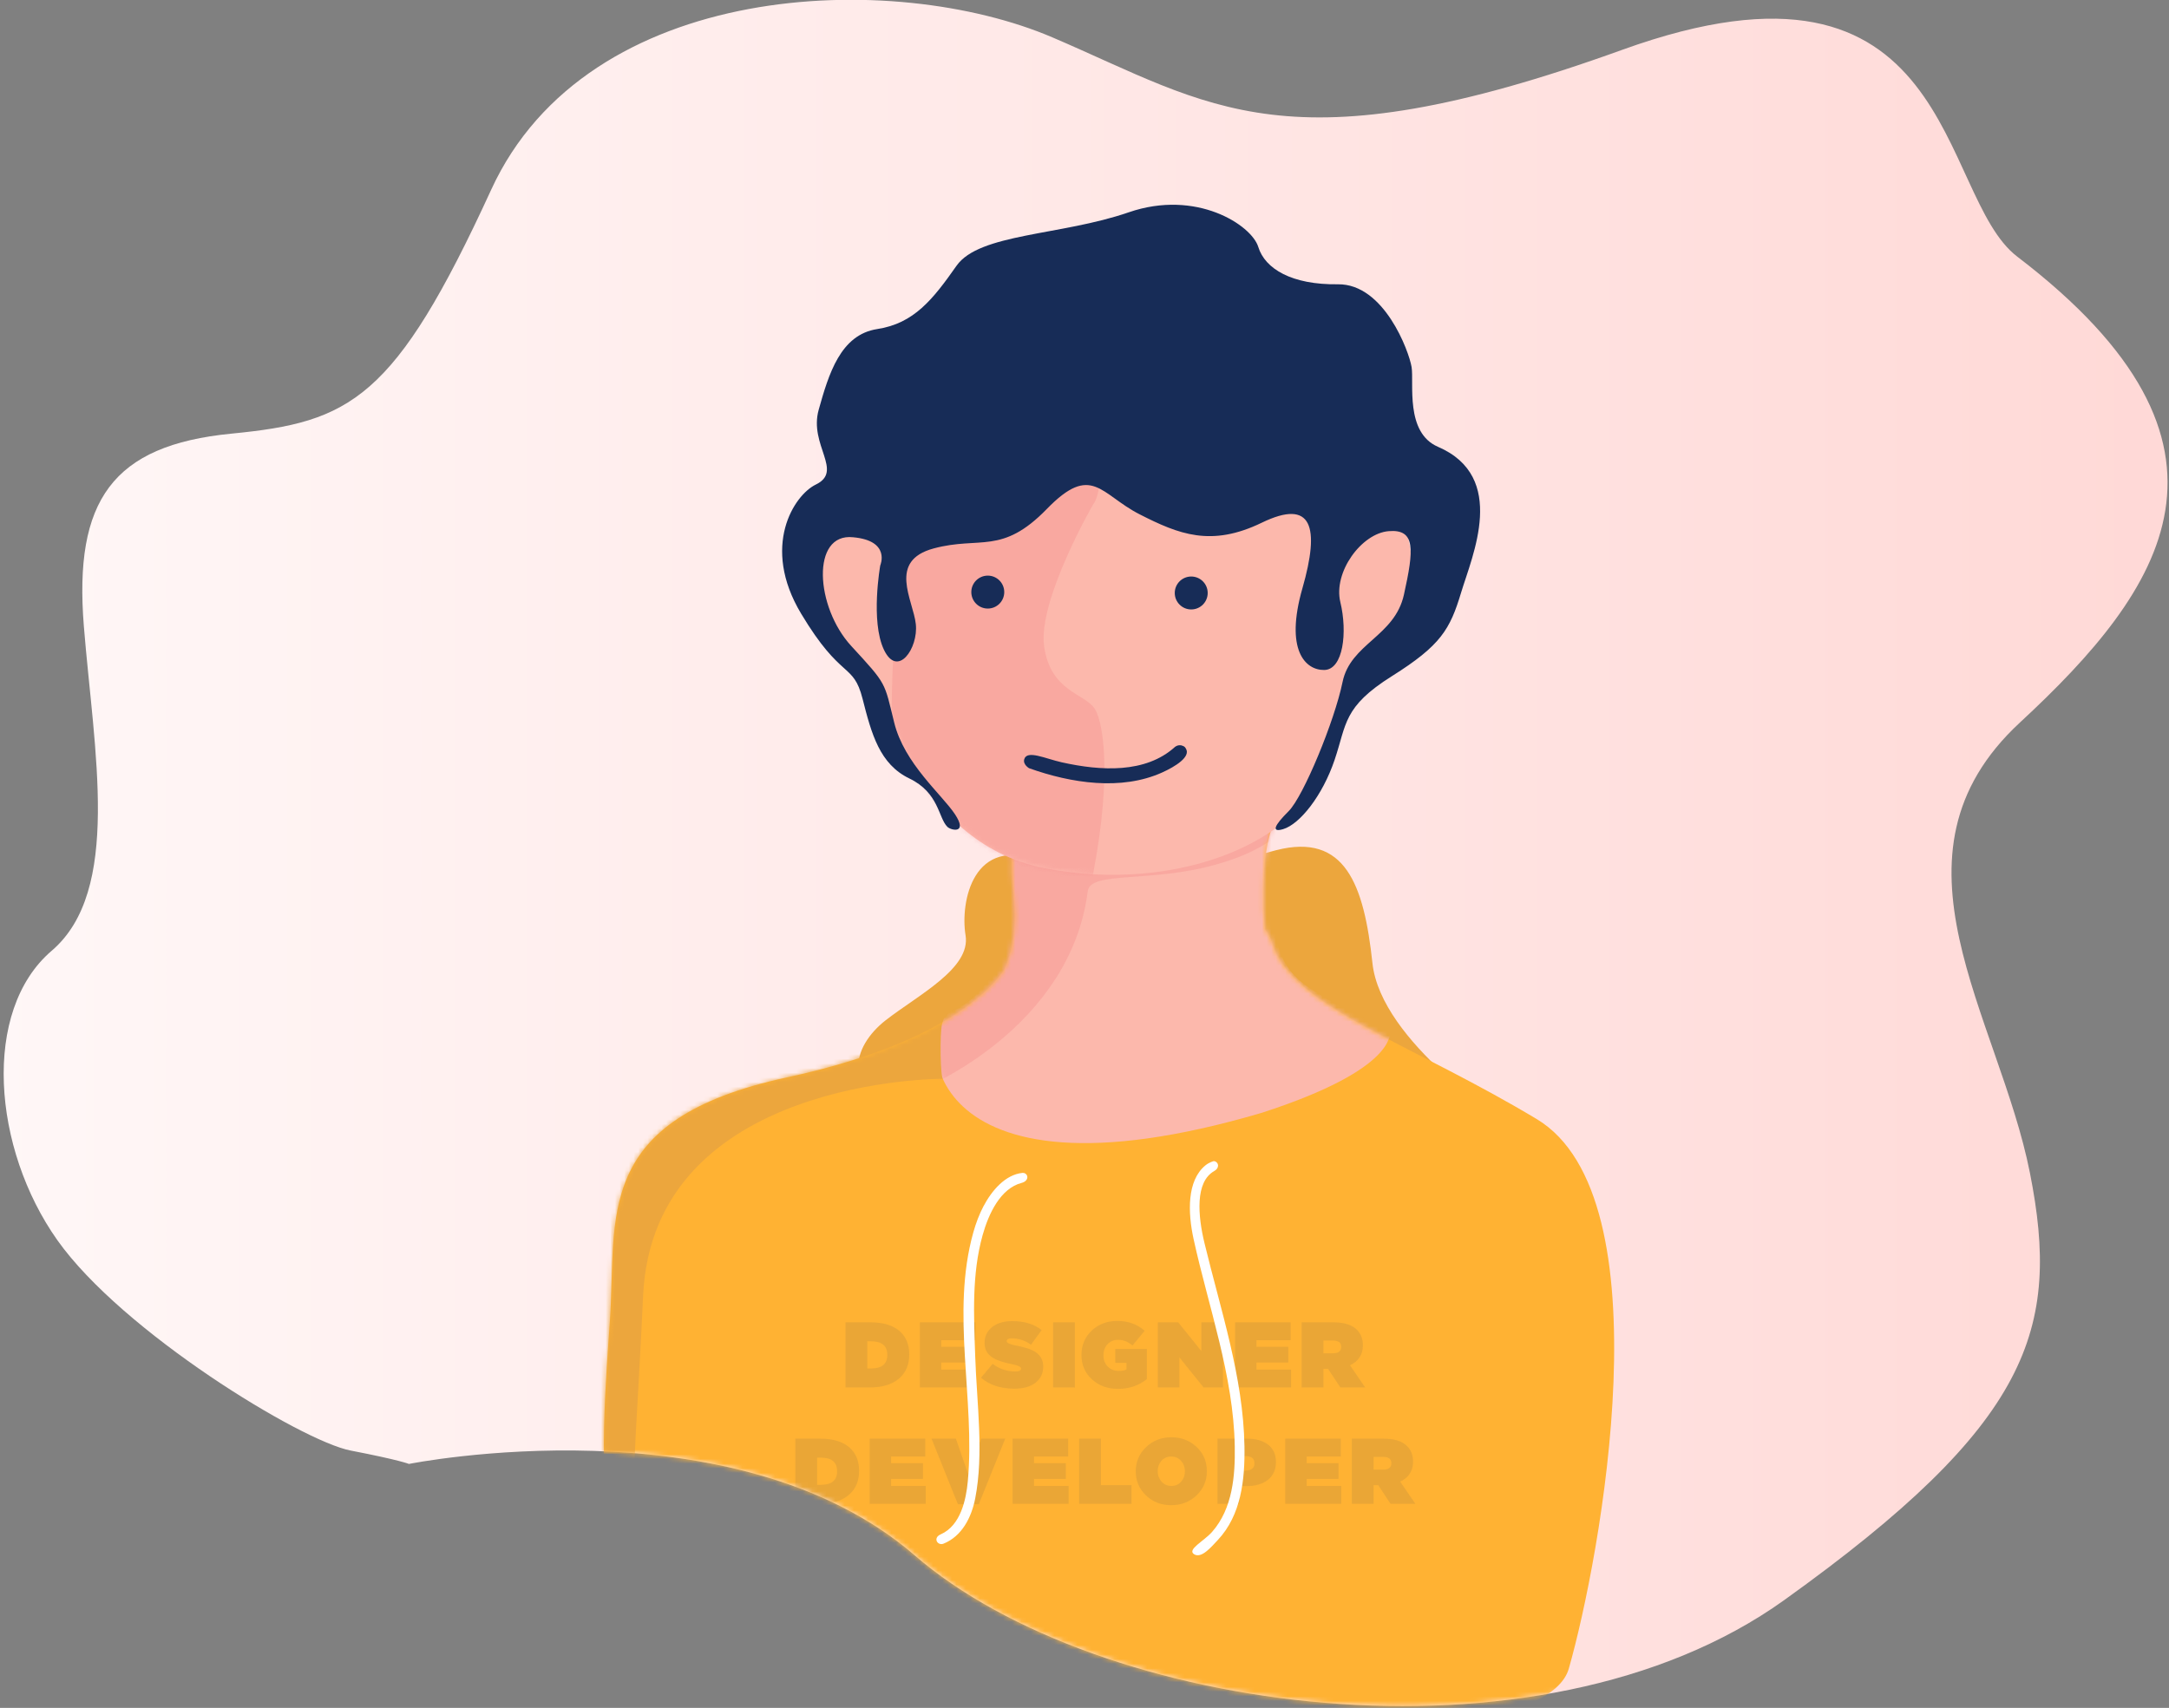 <svg width="466px" height="367px" viewBox="0 0 466 367" version="1.1" xmlns="http://www.w3.org/2000/svg" xmlns:xlink="http://www.w3.org/1999/xlink">
    <rect x="0" y="0" width="466" height="367" fill="#808080" stroke="none"/>
    <!-- Generator: Sketch 60.1 (88133) - https://sketch.com -->
    <!-- <title>Profile-Illustration</title> -->
    <desc>Created with Sketch.</desc>
    <defs>
        <linearGradient x1="0%" y1="50%" x2="164.942%" y2="50%" id="linearGradient-111">
            <stop stop-color="#FFF7F7" offset="0%"></stop>
            <stop stop-color="#FFC3BF" offset="100%"></stop>
        </linearGradient>
        <path d="M87.856,315.576 C87.856,315.576 157.6,301.543 196.561,335.248 C235.522,368.953 330.378,382.774 383.323,344.841 C436.268,306.908 442.787,286.689 436.116,253.017 C429.444,219.345 403.076,184.879 433.969,156.262 C464.861,127.645 486.564,96.72 433.396,56.143 C416.116,42.956 420.512,-14.303 348.516,11.71 C276.52,37.723 260.355,23.691 226.138,9.045 C191.922,-5.601 126.285,-3.469 105.528,41.771 C84.772,87.012 75.267,91.689 49.716,94.183 C24.164,96.676 15.84,108.559 18.013,135.535 C20.185,162.51 26.192,192.404 11.1,205.306 C-3.992,218.209 -1.597,247.833 12.32,267.491 C26.237,287.149 64.691,310.643 75.328,312.698 C85.964,314.753 87.855,315.576 87.855,315.576 L87.856,315.576 Z" id="path-22"></path>
        <path d="M86.11,45.381 C88.016,41.213 88.874,35.813 88.105,29.084 C86.536,15.344 90.372,13.127 90.372,13.127 C90.372,13.127 98.005,3.164 110.99,0.586 C123.974,-1.991 144.902,8.057 144.237,12.108 C143.572,16.159 141.996,17.665 141.838,27.751 C141.786,31.104 141.837,34.066 142.153,36.695 C142.833,37.571 143.355,38.562 143.693,39.681 C145.822,46.748 153.562,52.143 164.467,58.08 C165.002,58.338 165.307,58.479 165.307,58.479 C165.299,58.49 165.293,58.505 165.288,58.526 C175.14,63.839 187.455,69.627 200.505,77.452 C228.571,94.28 214.183,171.885 207.421,195.555 C200.66,219.225 66.205,210.883 30.08,208.155 C-6.044,205.428 -0.116,143.282 1.403,120.907 C2.922,98.532 -2.502,77.564 39.42,68.515 C72.252,61.429 82.995,50.003 86.11,45.381 L86.11,45.381 Z" id="path-4"></path>
        <path d="M17.345,13.023 C17.345,13.023 13.222,15.243 14.908,29.004 C16.594,42.764 10.998,50.97 3.394,54.476 C-4.21,57.983 -4.198,98.018 70.201,76.116 C99.7,66.561 97.546,58.854 97.873,58.443 C97.873,58.443 86.455,53.504 79.886,48.919 C73.317,44.333 72.483,37.77 72.652,27.669 C72.821,17.568 74.516,16.06 75.23,12.003 C75.945,7.945 53.455,-2.118 39.501,0.464 C25.547,3.045 17.345,13.023 17.345,13.023 L17.345,13.023 Z" id="path-6"></path>
        <path d="M12.76,76.493 C12.76,76.493 19.354,110.005 47.773,115.644 C76.192,121.283 105.849,110.049 109.987,88.905 C110.52,85.861 111.287,73.561 114.957,71.305 C118.626,69.049 127.499,66.214 126.983,52.924 C126.468,39.634 122.637,37.556 119.055,41.344 C115.474,45.133 114.613,47.989 113.251,47.71 C111.888,47.432 118.267,25.547 111.399,19.04 C104.532,12.532 64.847,-15.265 31.941,11.47 C25.588,17.536 12.782,31.502 12.934,45.75 C10.867,43.763 1.042,37.682 0.353,48.37 C-0.337,59.058 -0.936,70.998 12.76,76.493 L12.76,76.493 Z" id="path-8"></path>
    </defs>
    <g id="Page-1" stroke="none" stroke-width="1" fill="none" fill-rule="evenodd">
        <g id="Portfolio---2" transform="translate(-150, -1145)">
            <g id="Profile" transform="translate(150, 1144)">
                <g id="Profile-Illustration">
                    <mask id="mask-333" fill="white">
                        <use xlink:href="#path-22"></use>
                    </mask>
                    <use id="Path" fill="url(#linearGradient-111)" xlink:href="#path-22"></use>
                    <path d="M323.632,242.112 C323.632,242.112 296.684,224.937 294.864,207.965 C293.045,190.993 288.977,179.921 274.2,183.687 C259.424,187.452 263.138,190.028 255.922,184.307 C248.706,178.585 238.335,191.961 223.691,186.089 C209.047,180.217 206.266,194.843 207.445,201.975 C208.624,209.107 197.259,214.789 190.251,220.262 C183.244,225.736 179.247,236.405 198.026,240.421 C216.806,244.437 300.848,266.829 311.527,255.881 C322.207,244.932 323.632,242.112 323.632,242.112 L323.632,242.112 Z" id="Hood" fill="#ECA63D" mask="url(#mask-333)"></path>
                    <path d="M215.74,209.386 C217.646,205.217 218.503,199.818 217.735,193.088 C216.166,179.348 220.002,177.131 220.002,177.131 C220.002,177.131 227.635,167.168 240.619,164.591 C253.604,162.013 274.532,172.061 273.867,176.112 C273.202,180.164 271.626,181.669 271.468,191.755 C271.416,195.108 271.467,198.07 271.782,200.7 C272.463,201.575 272.985,202.567 273.323,203.686 C275.452,210.752 283.192,216.147 294.097,222.085 C294.632,222.342 294.937,222.484 294.937,222.484 C294.929,222.494 294.923,222.51 294.918,222.53 C304.77,227.844 317.085,233.631 330.135,241.456 C358.201,258.284 343.812,335.889 337.051,359.56 C330.29,383.23 195.835,374.887 159.71,372.16 C123.586,369.432 129.514,307.286 131.033,284.911 C132.552,262.536 127.128,241.568 169.05,232.519 C201.882,225.433 212.625,214.007 215.74,209.386 L215.74,209.386 Z" id="Path" fill="#FFB233" mask="url(#mask-333)"></path>
                    <path d="M186.85,299.144 C189.59,299.144 191.73,298.484 193.23,297.164 C194.65,295.904 195.35,294.204 195.35,292.064 L195.35,292.064 L195.35,292.024 C195.35,289.904 194.65,288.244 193.27,287.024 C191.81,285.764 189.73,285.144 187.01,285.144 L187.01,285.144 L181.65,285.144 L181.65,299.144 L186.85,299.144 Z M187.11,295.064 L186.33,295.064 L186.33,289.224 L187.11,289.224 C189.45,289.224 190.63,290.184 190.63,292.124 L190.63,292.124 L190.63,292.164 C190.63,294.104 189.45,295.064 187.11,295.064 L187.11,295.064 Z M209.67,299.144 L209.67,295.304 L202.23,295.304 L202.23,293.784 L209.07,293.784 L209.07,290.404 L202.23,290.404 L202.23,288.984 L209.57,288.984 L209.57,285.144 L197.63,285.144 L197.63,299.144 L209.67,299.144 Z M217.95,299.404 C219.85,299.404 221.35,298.984 222.45,298.144 C223.57,297.284 224.13,296.124 224.13,294.664 L224.13,294.664 L224.13,294.624 C224.13,293.304 223.59,292.284 222.49,291.544 C221.59,290.944 220.13,290.464 218.15,290.104 C216.91,289.864 216.29,289.564 216.29,289.204 L216.29,289.204 L216.29,289.164 C216.29,288.784 216.63,288.584 217.31,288.584 C218.85,288.584 220.25,289.044 221.51,289.964 L221.51,289.964 L223.79,286.804 C222.17,285.524 220.07,284.884 217.47,284.884 C215.61,284.884 214.13,285.344 213.05,286.244 C212.03,287.104 211.53,288.224 211.53,289.604 L211.53,289.604 L211.53,289.644 C211.53,290.984 212.13,292.024 213.31,292.764 C214.17,293.304 215.53,293.764 217.43,294.144 C218.73,294.404 219.37,294.704 219.37,295.064 L219.37,295.064 L219.37,295.104 C219.37,295.504 218.97,295.704 218.17,295.704 C216.33,295.704 214.69,295.164 213.27,294.064 L213.27,294.064 L210.77,297.044 C212.57,298.624 214.97,299.404 217.95,299.404 Z M230.93,299.144 L230.93,285.144 L226.25,285.144 L226.25,299.144 L230.93,299.144 Z M240.21,299.444 C242.61,299.444 244.67,298.744 246.39,297.344 L246.39,297.344 L246.39,290.864 L239.61,290.864 L239.61,293.864 L242.01,293.864 L242.01,295.264 C241.63,295.484 241.09,295.584 240.41,295.584 C239.43,295.584 238.63,295.284 238.01,294.664 C237.39,294.044 237.07,293.224 237.07,292.244 L237.07,292.244 L237.07,292.204 C237.07,291.264 237.37,290.464 237.95,289.844 C238.55,289.224 239.31,288.904 240.21,288.904 C241.31,288.904 242.35,289.304 243.31,290.124 L243.31,290.124 L245.93,286.964 C244.31,285.544 242.35,284.844 240.07,284.844 C237.85,284.844 236.01,285.544 234.55,286.924 C233.09,288.304 232.35,290.044 232.35,292.144 L232.35,292.144 L232.35,292.184 C232.35,294.324 233.11,296.064 234.65,297.444 C236.13,298.784 237.99,299.444 240.21,299.444 Z M253.39,299.144 L253.39,292.684 L258.59,299.144 L262.75,299.144 L262.75,285.144 L258.11,285.144 L258.11,291.324 L253.13,285.144 L248.75,285.144 L248.75,299.144 L253.39,299.144 Z M277.39,299.144 L277.39,295.304 L269.95,295.304 L269.95,293.784 L276.79,293.784 L276.79,290.404 L269.95,290.404 L269.95,288.984 L277.29,288.984 L277.29,285.144 L265.35,285.144 L265.35,299.144 L277.39,299.144 Z M284.33,299.144 L284.33,295.144 L285.33,295.144 L287.97,299.144 L293.31,299.144 L290.05,294.384 C291.89,293.484 292.81,292.064 292.81,290.104 L292.81,290.104 L292.81,290.064 C292.81,288.704 292.39,287.604 291.53,286.744 C290.47,285.684 288.79,285.144 286.49,285.144 L286.49,285.144 L279.65,285.144 L279.65,299.144 L284.33,299.144 Z M286.35,291.804 L284.33,291.804 L284.33,289.064 L286.37,289.064 C287.55,289.064 288.15,289.504 288.15,290.404 L288.15,290.404 L288.15,290.444 C288.15,291.344 287.55,291.804 286.35,291.804 L286.35,291.804 Z M176.07,324.144 C178.81,324.144 180.95,323.484 182.45,322.164 C183.87,320.904 184.57,319.204 184.57,317.064 L184.57,317.064 L184.57,317.024 C184.57,314.904 183.87,313.244 182.49,312.024 C181.03,310.764 178.95,310.144 176.23,310.144 L176.23,310.144 L170.87,310.144 L170.87,324.144 L176.07,324.144 Z M176.33,320.064 L175.55,320.064 L175.55,314.224 L176.33,314.224 C178.67,314.224 179.85,315.184 179.85,317.124 L179.85,317.124 L179.85,317.164 C179.85,319.104 178.67,320.064 176.33,320.064 L176.33,320.064 Z M198.89,324.144 L198.89,320.304 L191.45,320.304 L191.45,318.784 L198.29,318.784 L198.29,315.404 L191.45,315.404 L191.45,313.984 L198.79,313.984 L198.79,310.144 L186.85,310.144 L186.85,324.144 L198.89,324.144 Z M210.29,324.244 L215.97,310.144 L210.81,310.144 L208.09,318.004 L205.37,310.144 L200.13,310.144 L205.81,324.244 L210.29,324.244 Z M229.59,324.144 L229.59,320.304 L222.15,320.304 L222.15,318.784 L228.99,318.784 L228.99,315.404 L222.15,315.404 L222.15,313.984 L229.49,313.984 L229.49,310.144 L217.55,310.144 L217.55,324.144 L229.59,324.144 Z M243.11,324.144 L243.11,320.144 L236.53,320.144 L236.53,310.144 L231.85,310.144 L231.85,324.144 L243.11,324.144 Z M251.63,324.444 C253.77,324.444 255.59,323.744 257.09,322.324 C258.55,320.904 259.29,319.184 259.29,317.144 L259.29,317.144 L259.29,317.104 C259.29,315.064 258.57,313.344 257.11,311.944 C255.63,310.544 253.81,309.844 251.67,309.844 C249.53,309.844 247.71,310.544 246.23,311.964 C244.75,313.384 244.01,315.104 244.01,317.144 L244.01,317.144 L244.01,317.184 C244.01,319.224 244.75,320.944 246.21,322.344 C247.67,323.744 249.49,324.444 251.63,324.444 Z M251.67,320.304 C250.81,320.304 250.09,319.984 249.53,319.344 C248.99,318.744 248.73,318.004 248.73,317.144 L248.73,317.144 L248.73,317.104 C248.73,316.244 248.99,315.524 249.51,314.924 C250.05,314.304 250.77,313.984 251.63,313.984 C252.49,313.984 253.21,314.304 253.77,314.944 C254.31,315.544 254.57,316.284 254.57,317.144 L254.57,317.144 L254.57,317.184 C254.57,318.044 254.31,318.764 253.79,319.364 C253.25,319.984 252.53,320.304 251.67,320.304 Z M266.25,324.144 L266.25,320.344 L267.77,320.344 C269.71,320.344 271.23,319.904 272.37,319.024 C273.55,318.104 274.13,316.824 274.13,315.164 L274.13,315.164 L274.13,315.124 C274.13,313.504 273.55,312.264 272.39,311.384 C271.29,310.564 269.79,310.144 267.87,310.144 L267.87,310.144 L261.57,310.144 L261.57,324.144 L266.25,324.144 Z M267.51,317.004 L266.25,317.004 L266.25,313.884 L267.53,313.884 C268.85,313.884 269.51,314.404 269.51,315.424 L269.51,315.424 L269.51,315.464 C269.51,316.484 268.85,317.004 267.51,317.004 L267.51,317.004 Z M288.17,324.144 L288.17,320.304 L280.73,320.304 L280.73,318.784 L287.57,318.784 L287.57,315.404 L280.73,315.404 L280.73,313.984 L288.07,313.984 L288.07,310.144 L276.13,310.144 L276.13,324.144 L288.17,324.144 Z M295.11,324.144 L295.11,320.144 L296.11,320.144 L298.75,324.144 L304.09,324.144 L300.83,319.384 C302.67,318.484 303.59,317.064 303.59,315.104 L303.59,315.104 L303.59,315.064 C303.59,313.704 303.17,312.604 302.31,311.744 C301.25,310.684 299.57,310.144 297.27,310.144 L297.27,310.144 L290.43,310.144 L290.43,324.144 L295.11,324.144 Z M297.13,316.804 L295.11,316.804 L295.11,314.064 L297.15,314.064 C298.33,314.064 298.93,314.504 298.93,315.404 L298.93,315.404 L298.93,315.444 C298.93,316.344 298.33,316.804 297.13,316.804 L297.13,316.804 Z" id="DESIGNERDEVELOPER" fill="#172C57" fill-rule="nonzero" opacity="0.3" mask="url(#mask-333)"></path>
                    <g id="Clipped" mask="url(#mask-333)">
                        <g transform="translate(129.63, 164.004)">
                            <mask id="mask-111" fill="white">
                                <use xlink:href="#path-4"></use>
                            </mask>
                            <g id="Path" stroke="none" fill="none"></g>
                            <g id="Group" stroke="none" stroke-width="1" fill="none" fill-rule="evenodd" mask="url(#mask-111)">
                                <g transform="translate(-36.598, 0)">
                                    <path d="M125.212,13.023 C125.212,13.023 121.089,15.243 122.776,29.004 C124.462,42.764 118.866,50.97 111.262,54.476 C103.658,57.983 103.67,98.018 178.069,76.116 C207.567,66.561 205.413,58.854 205.74,58.443 C205.74,58.443 194.323,53.504 187.754,48.919 C181.185,44.333 180.35,37.77 180.52,27.669 C180.689,17.568 182.383,16.06 183.098,12.003 C183.812,7.945 161.322,-2.118 147.369,0.464 C133.415,3.045 125.212,13.023 125.212,13.023 L125.212,13.023 Z" id="_-" fill="#FCB8AC"></path>
                                    <g id="Clipped" stroke-width="1" fill="none" transform="translate(107.868, 0)">
                                        <mask id="mask-7" fill="white">
                                            <use xlink:href="#path-6"></use>
                                        </mask>
                                        <g id="Path"></g>
                                        <path d="M-2.276,70.734 C-2.276,70.734 29.132,57.977 32.815,28.391 C33.563,24.177 46.325,26.691 60.119,22.84 C70.156,20.038 71.32,17.413 75.04,16.284 C82.535,14.01 74.155,11.682 65.575,13.564 C56.996,15.445 50.709,24.778 32.424,22.878 C14.14,20.978 13.826,18.554 12.983,22.449 C12.139,26.344 14.994,41.238 11.55,43.901 C8.107,46.564 -4.071,52.954 -4.086,60.046 C-4.101,67.139 -2.276,70.734 -2.276,70.734 L-2.276,70.734 Z" id="Path" fill-opacity="0.34" fill="#F48A8B" mask="url(#mask-7)"></path>
                                    </g>
                                    <path d="M109.566,68.811 C109.566,68.811 47.209,68.503 45.13,115.521 C43.051,162.539 39.076,177.652 54.25,198.577 C86.997,243.736 -12.745,213.982 1.593,160.894 C16.442,105.917 41.859,65.11 69.458,61.126 C97.057,57.142 102.931,45.464 106.99,50.285 C111.048,55.105 110.003,54.735 109.407,56.866 C108.81,58.998 109.04,68.842 109.566,68.811 Z" id="Path" fill="#ECA63D"></path>
                                    <path d="M126.976,89.054 C128.029,89.393 127.96,90.804 126.448,91.183 C121.884,92.384 119.367,97.818 118.083,102.394 C115.731,110.784 116.185,119.681 116.491,128.538 C116.845,138.78 118.366,149.334 116.491,158.963 C115.689,163.085 113.625,167.117 109.676,168.706 C108.416,169.213 107.277,167.467 109.115,166.682 C113.354,164.803 114.537,159.23 114.9,155.276 C116.516,137.662 111.204,119.208 116.077,101.831 C116.353,100.848 116.669,99.875 117.036,98.922 C117.23,98.42 117.437,97.924 117.66,97.434 C117.846,97.026 118.044,96.623 118.252,96.227 C120.051,92.811 122.957,89.408 126.633,89.032 C126.633,89.032 126.792,89.027 126.976,89.054 L126.976,89.054 Z" id="Path" fill="#FFFFFF"></path>
                                    <path d="M167.906,86.522 C168.874,86.788 168.979,88.024 167.829,88.642 C163.715,90.97 164.305,98.17 165.751,104.142 C169.244,118.577 174.081,132.918 174.334,147.746 C174.457,154.981 173.628,162.572 168.609,167.921 C167.164,169.462 165.092,171.95 163.525,170.982 C161.911,169.984 165.615,168.183 167.39,166.164 C171.816,161.128 172.356,154.007 172.25,147.781 C171.991,132.61 166.572,117.73 163.404,103.246 C162.156,97.54 161.958,90.693 165.935,87.425 C166.785,86.726 167.725,86.505 167.725,86.505 C167.785,86.51 167.846,86.516 167.906,86.522 L167.906,86.522 Z" id="Path" fill="#FFFFFF"></path>
                                </g>
                            </g>
                        </g>
                    </g>
                    <g id="Head" mask="url(#mask-333)">
                        <g transform="translate(167.979, 44.929)">
                            <path d="M21.341,103.46 C21.341,103.46 27.935,136.972 56.354,142.611 C84.773,148.25 114.429,137.016 118.567,115.872 C119.101,112.828 119.867,100.527 123.537,98.272 C127.207,96.016 136.079,93.181 135.563,79.891 C135.048,66.601 131.217,64.523 127.636,68.311 C124.054,72.1 123.194,74.956 121.831,74.677 C120.469,74.399 126.847,52.514 119.98,46.007 C113.112,39.499 73.428,11.702 40.521,38.437 C34.168,44.503 21.362,58.469 21.514,72.717 C19.448,70.73 9.623,64.649 8.933,75.337 C8.243,86.025 7.645,97.965 21.341,103.46 L21.341,103.46 Z" id="Face" fill="#FCB8AC"></path>
                            <g id="Clipped" stroke-width="1" fill="none" transform="translate(8.58, 26.967)">
                                <mask id="mask-9" fill="white">
                                    <use xlink:href="#path-8"></use>
                                </mask>
                                <g id="Path"></g>
                                <path d="M58.308,37.482 C58.308,37.482 46.413,58.065 47.764,67.928 C49.115,77.791 56.569,78.078 58.674,81.46 C60.779,84.842 62.407,98.01 57.492,120.782 C55.637,129.377 39.843,127.643 28.474,109.908 C17.105,92.173 13.841,99.146 15.408,68.77 C16.933,39.225 13.121,24.214 31.588,22.068 C50.055,19.923 59.549,25.465 59.688,30.678 C59.826,35.891 58.308,37.482 58.308,37.482 L58.308,37.482 Z" id="Shadow" fill-opacity="0.34" fill="#F48A8B" mask="url(#mask-9)"></path>
                            </g>
                            <g id="Eyes" stroke-width="1" fill="none" transform="translate(40.626, 79.675)">
                                <circle id="Oval" fill="#172C57" cx="47.325" cy="3.818" r="3.538"></circle>
                                <circle id="Oval" fill="#172C57" cx="3.616" cy="3.626" r="3.538"></circle>
                            </g>
                            <path d="M85.828,116.238 C86.576,116.445 86.634,116.661 86.805,116.934 C87.897,118.681 84.561,120.785 81.661,122.086 C72.915,126.01 62.179,124.388 53.11,121.145 C53.11,121.145 51.765,120.369 52.07,119.241 C52.636,117.146 56.63,119.102 60.138,119.883 C68.6,121.77 78.132,122.272 84.428,116.6 C84.428,116.6 84.983,116.081 85.828,116.238 Z" id="Lips" fill="#172C57"></path>
                            <path d="M21.138,77.578 C21.138,77.578 19.003,89.564 21.938,95.706 C24.872,101.848 29.338,95.379 28.781,90.188 C28.224,84.996 22.652,76.585 32.643,73.912 C42.635,71.239 47.254,75.391 56.922,65.446 C66.59,55.5 68.411,62.275 76.857,66.585 C85.303,70.895 92.228,73.662 103.101,68.395 C113.973,63.129 115.629,69.267 111.837,82.495 C108.045,95.723 112.435,100.095 116.526,100.039 C120.618,99.983 121.551,91.916 119.99,85.471 C118.428,79.026 124.512,70.703 130.354,70.209 C136.196,69.715 135.798,74.148 133.651,83.848 C131.65,92.883 122.159,94.329 120.457,102.651 C118.756,110.972 112.047,127.233 108.879,130.378 C105.712,133.523 105.133,135.007 107.71,134.235 C111.284,133.165 116.147,127.074 118.757,119.352 C121.367,111.629 120.547,107.974 131.071,101.361 C141.594,94.747 143.551,91.311 145.938,83.392 C148.326,75.473 155.985,58.55 140.962,52.082 C133.836,49.015 135.853,38.305 135.292,34.928 C134.732,31.55 129.387,17.025 119.461,17.16 C109.536,17.294 103.791,13.823 102.356,9.134 C100.92,4.444 89.062,-3.326 74.505,1.699 C59.949,6.723 42.429,6.2 37.525,13.181 C32.437,20.426 28.387,25.569 20.482,26.782 C12.577,27.996 10.064,36.458 7.918,44.105 C5.772,51.753 13.327,57.276 7.29,60.197 C2.621,62.457 -4.537,73.449 4.124,87.911 C12.785,102.373 15.324,98.309 17.339,106.225 C19.273,113.821 21.014,120.278 27.398,123.355 C33.783,126.432 33.589,131.79 35.563,133.746 C36.356,134.531 40.026,135.313 37.185,131.03 C34.343,126.748 26.323,120.185 24.141,111.36 C21.958,102.534 22.644,103.281 14.912,94.887 C7.179,86.493 6.248,70.552 15.305,71.519 C23.479,72.256 21.138,77.578 21.138,77.578 L21.138,77.578 Z" id="Hair" fill="#172C57"></path>
                        </g>
                    </g>
                </g>
            </g>
        </g>
    </g>
</svg>